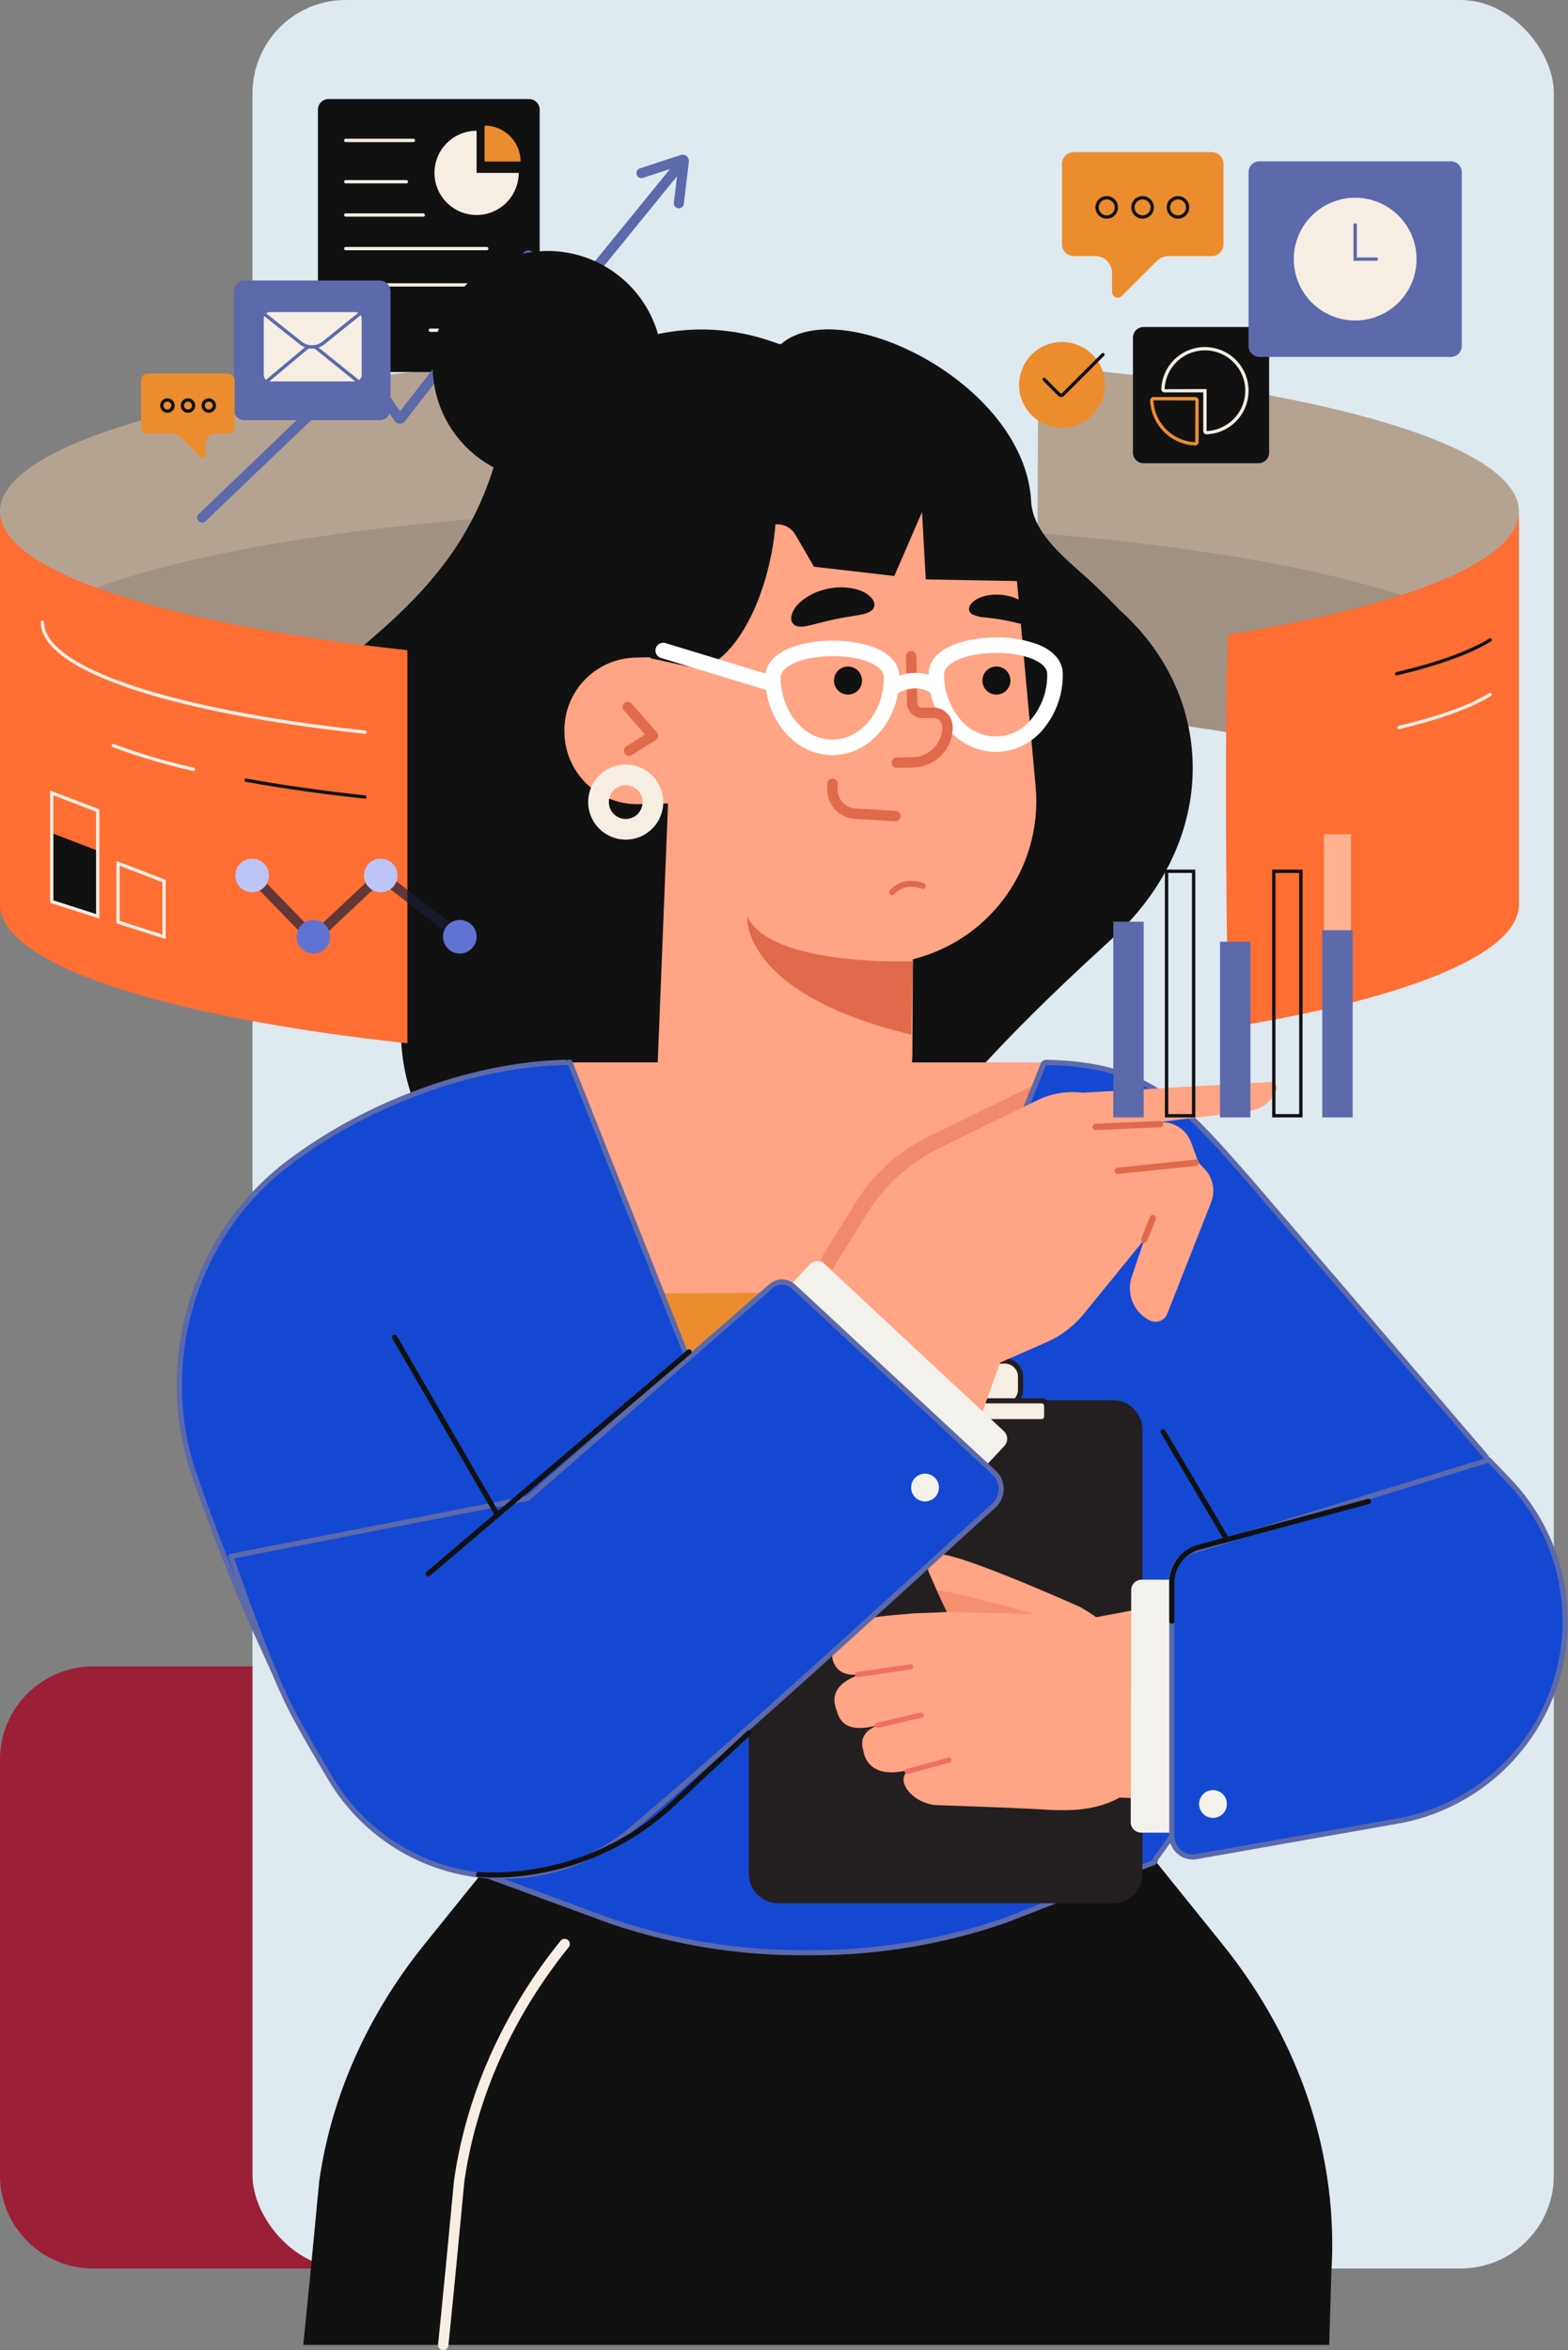 <svg xmlns="http://www.w3.org/2000/svg" xmlns:xlink="http://www.w3.org/1999/xlink" width="403.644" height="605" viewBox="0 0 403.644 605">
  <rect x="0" y="0" width="403.644" height="605" fill="#808080" stroke="none"/>
  <defs>
    <clipPath id="clip-path">
      <rect id="Rectángulo_345067" data-name="Rectángulo 345067" width="403.644" height="579.5" fill="none"/>
    </clipPath>
    <clipPath id="clip-path-3">
      <rect id="Rectángulo_345056" data-name="Rectángulo 345056" width="149.226" height="61.387" fill="none"/>
    </clipPath>
    <clipPath id="clip-path-4">
      <rect id="Rectángulo_345057" data-name="Rectángulo 345057" width="108.298" height="52.709" fill="none"/>
    </clipPath>
    <clipPath id="clip-path-5">
      <rect id="Rectángulo_345058" data-name="Rectángulo 345058" width="55.196" height="47.598" fill="none"/>
    </clipPath>
    <clipPath id="clip-path-6">
      <rect id="Rectángulo_345059" data-name="Rectángulo 345059" width="24.855" height="6.009" fill="none"/>
    </clipPath>
    <clipPath id="clip-path-7">
      <rect id="Rectángulo_345060" data-name="Rectángulo 345060" width="56.039" height="19.768" fill="none"/>
    </clipPath>
    <clipPath id="clip-path-8">
      <rect id="Rectángulo_345063" data-name="Rectángulo 345063" width="6.964" height="72.481" fill="none"/>
    </clipPath>
  </defs>
  <g id="Grupo_987300" data-name="Grupo 987300" transform="translate(-180 -3031)">
    <g id="Grupo_987091" data-name="Grupo 987091" transform="translate(180 3004)">
      <path id="Trazado_737630" data-name="Trazado 737630" d="M24,0H228a24,24,0,0,1,24,24V131a24,24,0,0,1-24,24H24A24,24,0,0,1,0,131V24A24,24,0,0,1,24,0Z" transform="translate(0 456)" fill="#9b1f36"/>
      <rect id="AdobeStock_31320034" width="335" height="584" rx="24" transform="translate(65 27)" fill="#dee9f0"/>
    </g>
    <g id="Grupo_987299" data-name="Grupo 987299" transform="translate(180 3056.5)">
      <g id="Grupo_987298" data-name="Grupo 987298" clip-path="url(#clip-path)">
        <g id="Grupo_987297" data-name="Grupo 987297">
          <g id="Grupo_987296" data-name="Grupo 987296" clip-path="url(#clip-path)">
            <path id="Trazado_737521" data-name="Trazado 737521" d="M163.695,153.942c-.43-16.371-2.785-93.092-2.818-93.09C69.415,64.23,0,80.714,0,100.541c0,15.52,43.277,71.136,104.88,59.428V158c18.117-1.959,37.911-3.347,58.815-4.055" transform="translate(0 5.604)" fill="#b5a392"/>
            <g id="Grupo_987280" data-name="Grupo 987280" transform="translate(13.317 105.793)" opacity="0.15">
              <g id="Grupo_987279" data-name="Grupo 987279">
                <g id="Grupo_987278" data-name="Grupo 987278" clip-path="url(#clip-path-3)">
                  <path id="Trazado_737522" data-name="Trazado 737522" d="M103.757,156.651v-1.972c17.782-1.922,37.185-3.29,57.663-4.01-.779-25.784-1.646-53.8-1.664-53.8-67.625,2.5-123.186,12.161-147.562,25.042,17.336,20.268,50.345,42.573,91.564,34.74" transform="translate(-12.194 -96.871)" fill="#2d2d30"/>
                </g>
              </g>
            </g>
            <path id="Trazado_737523" data-name="Trazado 737523" d="M129.28,70.277h-51.6a2.738,2.738,0,0,1-2.739-2.739V2.739A2.738,2.738,0,0,1,77.684,0h51.6a2.738,2.738,0,0,1,2.739,2.739v64.8a2.738,2.738,0,0,1-2.739,2.739" transform="translate(6.902)" fill="#111"/>
            <path id="Trazado_737524" data-name="Trazado 737524" d="M113.256,18.319V7.479a10.84,10.84,0,1,0,10.84,10.84Z" transform="translate(9.432 0.689)" fill="#f6eee3"/>
            <path id="Trazado_737525" data-name="Trazado 737525" d="M123.484,15.521a9.263,9.263,0,0,0-9.263-9.263v9.263Z" transform="translate(10.52 0.576)" fill="#eb8d2e"/>
            <path id="Trazado_737526" data-name="Trazado 737526" d="M98.934,10.213h-17.4a.429.429,0,0,1,0-.858h17.4a.429.429,0,0,1,0,.858" transform="translate(7.47 0.862)" fill="#f6eee3"/>
            <path id="Trazado_737527" data-name="Trazado 737527" d="M116,54.958H101.477a.429.429,0,1,1,0-.858H116a.429.429,0,0,1,0,.858" transform="translate(9.306 4.983)" fill="#f6eee3"/>
            <path id="Trazado_737528" data-name="Trazado 737528" d="M97.139,19.955h-15.6a.429.429,0,0,1,0-.858h15.6a.429.429,0,0,1,0,.858" transform="translate(7.47 1.759)" fill="#f6eee3"/>
            <path id="Trazado_737529" data-name="Trazado 737529" d="M101.478,27.8H81.535a.429.429,0,0,1,0-.858h19.943a.429.429,0,0,1,0,.858" transform="translate(7.47 2.481)" fill="#f6eee3"/>
            <path id="Trazado_737530" data-name="Trazado 737530" d="M117.833,35.715h-36.3a.429.429,0,0,1,0-.858h36.3a.429.429,0,0,1,0,.858" transform="translate(7.47 3.21)" fill="#f6eee3"/>
            <path id="Trazado_737531" data-name="Trazado 737531" d="M117.833,44.274h-36.3a.429.429,0,0,1,0-.858h36.3a.429.429,0,0,1,0,.858" transform="translate(7.47 3.999)" fill="#f6eee3"/>
            <path id="Trazado_737532" data-name="Trazado 737532" d="M47.772,107.621a1.288,1.288,0,0,1-.891-2.217L87.665,66.315a1.645,1.645,0,0,1,2.49.25l8.552,12.379L130.436,38.2a1.644,1.644,0,0,1,2.836.432l5.364,14.294L168.8,15.852a1.287,1.287,0,1,1,2,1.625L139.611,55.809a1.644,1.644,0,0,1-2.815-.461l-5.349-14.255L99.959,81.526a1.686,1.686,0,0,1-1.343.633,1.656,1.656,0,0,1-1.306-.709L88.659,68.93l-40,38.333a1.284,1.284,0,0,1-.891.358" transform="translate(4.281 1.416)" fill="#5c69ab"/>
            <path id="Trazado_737533" data-name="Trazado 737533" d="M160.936,26.922a1.5,1.5,0,0,1-.156-.009,1.288,1.288,0,0,1-1.125-1.432l1.122-9.375-9.086,2.98a1.287,1.287,0,0,1-.8-2.446l10.474-3.436a1.644,1.644,0,0,1,2.145,1.757l-1.3,10.825a1.286,1.286,0,0,1-1.276,1.135" transform="translate(13.815 1.208)" fill="#5c69ab"/>
            <path id="Trazado_737534" data-name="Trazado 737534" d="M91.975,78.267H58.493a3.016,3.016,0,0,1-3.016-3.016V46.184a3.015,3.015,0,0,1,3.016-3.015H91.975a3.015,3.015,0,0,1,3.015,3.015V75.25a3.015,3.015,0,0,1-3.015,3.016" transform="translate(5.109 3.976)" fill="#5c69ab"/>
            <path id="Trazado_737535" data-name="Trazado 737535" d="M92.657,78.731H57.883a2.8,2.8,0,0,1-2.8-2.8V45.574a2.8,2.8,0,0,1,2.8-2.8H92.657a2.8,2.8,0,0,1,2.8,2.8V75.932a2.8,2.8,0,0,1-2.8,2.8m-34.773-35.1a1.943,1.943,0,0,0-1.941,1.941V75.932a1.943,1.943,0,0,0,1.941,1.941H92.657A1.943,1.943,0,0,0,94.6,75.932V45.574a1.943,1.943,0,0,0-1.941-1.941Z" transform="translate(5.073 3.94)" fill="#5c69ab"/>
            <path id="Trazado_737536" data-name="Trazado 737536" d="M85.724,68.065H63.834a1.654,1.654,0,0,1-1.655-1.655V51.874a1.654,1.654,0,0,1,1.655-1.655h21.89a1.654,1.654,0,0,1,1.655,1.655V66.41a1.655,1.655,0,0,1-1.655,1.655" transform="translate(5.727 4.625)" fill="#f6eee3"/>
            <path id="Trazado_737537" data-name="Trazado 737537" d="M62.216,68.465a.429.429,0,0,1-.276-.758L74.215,57.433a.427.427,0,0,1,.544,0l12.6,10.153a.429.429,0,0,1-.538.668L74.495,58.318l-12,10.046a.426.426,0,0,1-.275.1" transform="translate(5.69 5.28)" fill="#5c69ab"/>
            <path id="Trazado_737538" data-name="Trazado 737538" d="M62.179,50.593l9.468,7.537a4.741,4.741,0,0,0,5.925-.014l9.48-7.623" transform="translate(5.727 4.65)" fill="#f6eee3"/>
            <path id="Trazado_737539" data-name="Trazado 737539" d="M74.637,59.635A5.159,5.159,0,0,1,71.416,58.5l-9.468-7.537a.429.429,0,1,1,.535-.672l9.468,7.538a4.289,4.289,0,0,0,5.388-.014l9.481-7.622a.429.429,0,1,1,.537.668l-9.479,7.623a5.165,5.165,0,0,1-3.241,1.149" transform="translate(5.69 4.614)" fill="#5c69ab"/>
            <path id="Trazado_737540" data-name="Trazado 737540" d="M368.5,100.357c0-17.026-51.189-31.588-123.57-37.5-.294-.024-.459,68.061-.44,88.59,21.27,1.72,40.716,4.188,57.594,7.244,40.4-10.174,66.416-46.3,66.416-58.333" transform="translate(22.517 5.789)" fill="#b5a392"/>
            <g id="Grupo_987283" data-name="Grupo 987283" transform="translate(267.078 111.771)" opacity="0.15">
              <g id="Grupo_987282" data-name="Grupo 987282">
                <g id="Grupo_987281" data-name="Grupo 987281" clip-path="url(#clip-path-4)">
                  <path id="Trazado_737541" data-name="Trazado 737541" d="M352.853,124.022c-20.445-9.868-59.428-17.714-107.93-21.677-.168-.013-.295,22.456-.368,45.471,21.241,1.721,40.663,4.186,57.522,7.238,21.66-5.455,39.178-18.37,50.776-31.032" transform="translate(-244.555 -102.345)" fill="#2d2d30"/>
                </g>
              </g>
            </g>
            <path id="Trazado_737542" data-name="Trazado 737542" d="M299.377,88.8H269.794a2.739,2.739,0,0,1-2.739-2.739V56.476a2.739,2.739,0,0,1,2.739-2.739h29.583a2.739,2.739,0,0,1,2.739,2.739V86.059a2.739,2.739,0,0,1-2.739,2.739" transform="translate(24.595 4.949)" fill="#111"/>
            <path id="Trazado_737543" data-name="Trazado 737543" d="M285.367,80.926a.817.817,0,0,1-.57-.232.84.84,0,0,1-.258-.6V70.128h-9.983a.822.822,0,0,1-.589-.251.8.8,0,0,1-.228-.59A11.236,11.236,0,1,1,285.4,80.926h-.032m-.4-11.657h.429V80.091a10.506,10.506,0,0,0,7.434-3.62A10.378,10.378,0,1,0,274.6,69.317Z" transform="translate(25.211 5.384)" fill="#f6eee3"/>
            <path id="Trazado_737544" data-name="Trazado 737544" d="M282.7,82.72h-.035a12.126,12.126,0,0,1-11.558-11.557.877.877,0,0,1,.248-.65.908.908,0,0,1,.653-.28H282.7a.9.9,0,0,1,.894.894V81.819a.909.909,0,0,1-.279.652.881.881,0,0,1-.615.249M272.006,71.092l-.043.036A11.261,11.261,0,0,0,282.7,81.862l.036-10.733Z" transform="translate(24.968 6.468)" fill="#eb8d2e"/>
            <path id="Trazado_737545" data-name="Trazado 737545" d="M345.706,64.568H297.722a3.016,3.016,0,0,1-3.016-3.016V18.09a3.016,3.016,0,0,1,3.016-3.015h47.984a3.016,3.016,0,0,1,3.016,3.015V61.551a3.016,3.016,0,0,1-3.016,3.016" transform="translate(27.142 1.388)" fill="#5c69ab"/>
            <path id="Trazado_737546" data-name="Trazado 737546" d="M346.388,65.034H297.112a2.8,2.8,0,0,1-2.8-2.8V17.482a2.8,2.8,0,0,1,2.8-2.8h49.275a2.8,2.8,0,0,1,2.8,2.8V62.234a2.8,2.8,0,0,1-2.8,2.8M297.112,15.54a1.943,1.943,0,0,0-1.941,1.942V62.234a1.944,1.944,0,0,0,1.941,1.942h49.275a1.944,1.944,0,0,0,1.942-1.942V17.482a1.944,1.944,0,0,0-1.942-1.942Z" transform="translate(27.106 1.352)" fill="#5c69ab"/>
            <path id="Trazado_737547" data-name="Trazado 737547" d="M336.568,39.067a15.8,15.8,0,1,1-15.8-15.8,15.8,15.8,0,0,1,15.8,15.8" transform="translate(28.087 2.143)" fill="#f6eee3"/>
            <path id="Trazado_737548" data-name="Trazado 737548" d="M324.905,38.943h-5.862V29.707a.429.429,0,0,1,.858,0v8.377h5a.429.429,0,0,1,0,.858" transform="translate(29.383 2.696)" fill="#5c69ab"/>
            <path id="Trazado_737549" data-name="Trazado 737549" d="M262.311,68.309a11.043,11.043,0,1,1-11.043-11.043,11.043,11.043,0,0,1,11.043,11.043" transform="translate(22.124 5.274)" fill="#eb8d2e"/>
            <path id="Trazado_737550" data-name="Trazado 737550" d="M250.537,71.2a1.048,1.048,0,0,1-.74-.3l-3.94-3.941a.429.429,0,0,1,.606-.607l3.941,3.941a.189.189,0,0,0,.266,0l10.323-10.323a.429.429,0,0,1,.607.606L251.278,70.89a1.044,1.044,0,0,1-.74.306" transform="translate(22.631 5.511)" fill="#111"/>
            <path id="Trazado_737551" data-name="Trazado 737551" d="M253.361,12.512a3.029,3.029,0,0,0-3.025,3.025V36.251a3.029,3.029,0,0,0,3.025,3.025h5.528a4.326,4.326,0,0,1,4.321,4.32v4.916a1.474,1.474,0,0,0,2.515,1.042l9.012-9.013a4.351,4.351,0,0,1,3.056-1.265h11.086a3.029,3.029,0,0,0,3.026-3.025V15.537a3.029,3.029,0,0,0-3.026-3.025Z" transform="translate(23.056 1.152)" fill="#eb8d2e"/>
            <path id="Trazado_737552" data-name="Trazado 737552" d="M261.122,28.69a2.908,2.908,0,1,1,2.907-2.907,2.911,2.911,0,0,1-2.907,2.907m0-4.957a2.049,2.049,0,1,0,2.05,2.05,2.052,2.052,0,0,0-2.05-2.05" transform="translate(23.781 2.107)" fill="#111"/>
            <path id="Trazado_737553" data-name="Trazado 737553" d="M269.571,28.69a2.908,2.908,0,1,1,2.907-2.907,2.911,2.911,0,0,1-2.907,2.907m0-4.957a2.049,2.049,0,1,0,2.05,2.05,2.052,2.052,0,0,0-2.05-2.05" transform="translate(24.559 2.107)" fill="#111"/>
            <path id="Trazado_737554" data-name="Trazado 737554" d="M277.923,28.69a2.908,2.908,0,1,1,2.908-2.907,2.91,2.91,0,0,1-2.908,2.907m0-4.957a2.049,2.049,0,1,0,2.05,2.05,2.051,2.051,0,0,0-2.05-2.05" transform="translate(25.329 2.107)" fill="#111"/>
            <path id="Trazado_737555" data-name="Trazado 737555" d="M35.005,64.7A1.757,1.757,0,0,0,33.25,66.45V78.462a1.757,1.757,0,0,0,1.755,1.754h6.429a2.522,2.522,0,0,1,1.771.734l5.227,5.226a.854.854,0,0,0,1.458-.6v-2.85A2.508,2.508,0,0,1,52.4,80.216H55.6a1.757,1.757,0,0,0,1.754-1.754V66.45A1.757,1.757,0,0,0,55.6,64.7Z" transform="translate(3.062 5.958)" fill="#eb8d2e"/>
            <path id="Trazado_737556" data-name="Trazado 737556" d="M49.368,74.273a1.866,1.866,0,1,1,1.866-1.866,1.868,1.868,0,0,1-1.866,1.866m0-2.874a1.009,1.009,0,1,0,1.008,1.008A1.009,1.009,0,0,0,49.368,71.4" transform="translate(4.375 6.497)" fill="#111"/>
            <path id="Trazado_737557" data-name="Trazado 737557" d="M44.469,74.273a1.866,1.866,0,1,1,1.866-1.866,1.868,1.868,0,0,1-1.866,1.866m0-2.874a1.009,1.009,0,1,0,1.008,1.008A1.009,1.009,0,0,0,44.469,71.4" transform="translate(3.924 6.497)" fill="#111"/>
            <path id="Trazado_737558" data-name="Trazado 737558" d="M39.625,74.273a1.866,1.866,0,1,1,1.866-1.866,1.868,1.868,0,0,1-1.866,1.866m0-2.874a1.009,1.009,0,1,0,1.008,1.008A1.009,1.009,0,0,0,39.625,71.4" transform="translate(3.478 6.497)" fill="#111"/>
            <path id="Trazado_737559" data-name="Trazado 737559" d="M336.117,522.958c1.994-30.127-7.853-59.975-28.058-85.04L297.17,424.409l-10.4-12.9-7.463-9.259L205.4,406.656,131.5,402.249l-7.463,9.259-10.4,12.9-10.889,13.509C88,456.2,78.777,477.03,75.638,498.655c-.143.981-1.821,19.659-4.146,42.466H335.6Z" transform="translate(6.584 37.046)" fill="#111"/>
            <path id="Trazado_737560" data-name="Trazado 737560" d="M104.589,539.558c-.045,0-.091,0-.137-.007a1.333,1.333,0,0,1-1.19-1.461c1.5-14.739,2.726-27.66,3.456-35.38.455-4.812.643-6.779.7-7.142,3.176-21.871,12.646-43.1,27.388-61.385a1.333,1.333,0,0,1,2.075,1.674c-14.441,17.916-23.717,38.7-26.824,60.093-.046.313-.312,3.123-.68,7.011-.732,7.723-1.955,20.649-3.459,35.4a1.333,1.333,0,0,1-1.325,1.2" transform="translate(9.51 39.942)" fill="#f6eee3"/>
            <path id="Trazado_737561" data-name="Trazado 737561" d="M300.152,161.414c-1.881-13.045-8.514-24.4-18.207-33.121-2.232-2.336-4.353-4.436-6.308-6.295-6.787-6.454-16.062-12.912-16.533-21.746-1.626-30.451-49.116-53.706-64.452-40.432-.412.357-13.479-6.449-31.612-2.617A29.585,29.585,0,1,0,120.73,91.522c-.43,1.3-.861,2.606-1.345,3.934-5.81,15.908-15.354,27.427-29.422,39.6l-1.91,1.653c-25.966,22.475-23.872,60.174-3.968,76.611l5.74,4.789q1.332,1.111,2.738,2.12a10.619,10.619,0,0,1,4.706,9.993,51.369,51.369,0,0,0,2.059,22.134c8.9,27.776,40.569,45.94,74.793,42.668,23.738-2.27,43.78-13.777,55.836-29.634,14.411-18.956,31.948-36.088,50.087-52.634,14.825-13.523,22.877-32.146,20.109-51.346" transform="translate(6.342 3.298)" fill="#111"/>
            <path id="Trazado_737562" data-name="Trazado 737562" d="M254.343,168.038l-4.8-52.922-23.486-.422L225.1,97.36l-7.131,16.456-20.683-2.39-4.763-8.2a5.364,5.364,0,0,0-5.15-2.691c-1.621,19.017-10.64,35.661-19.82,37.146l-12.392-2.7.016-.236-3.911.087A18.7,18.7,0,0,0,133.04,153.9l.01.425a18.7,18.7,0,0,0,19.062,18.227l7.606-.17-2.726,68.365c-.1,18.441,16.424,29.042,33.565,29.137l.711,0c17.14.1,31.248-14.915,31.351-33.355l.133-24.051a41.907,41.907,0,0,0,31.591-44.445" transform="translate(12.252 8.967)" fill="#ffa485"/>
            <path id="Trazado_737563" data-name="Trazado 737563" d="M148.419,156.015a1.332,1.332,0,0,1-.715-2.457l4.822-3.06-5.39-6.147a1.333,1.333,0,1,1,2-1.757l6.415,7.318a1.332,1.332,0,0,1-.287,2l-6.135,3.892a1.327,1.327,0,0,1-.713.208" transform="translate(13.521 13.091)" fill="#e06a4b"/>
            <path id="Trazado_737564" data-name="Trazado 737564" d="M218.982,204.7s-36.583,1.508-42.637-11.542h0s-1.777,19.854,42.261,30.459Z" transform="translate(15.993 17.255)" fill="#e06a4b"/>
            <path id="Trazado_737565" data-name="Trazado 737565" d="M148.324,176.2c-.238,0-.479-.009-.72-.026a9.665,9.665,0,1,1,.72.026m-.012-13.991a4.339,4.339,0,1,0,.321.012c-.108-.008-.214-.012-.321-.012" transform="translate(12.769 14.449)" fill="#f6eee3"/>
            <path id="Trazado_737566" data-name="Trazado 737566" d="M238.789,137.473a3.612,3.612,0,1,1-3.522-3.7,3.612,3.612,0,0,1,3.522,3.7" transform="translate(21.327 12.32)" fill="#111"/>
            <path id="Trazado_737567" data-name="Trazado 737567" d="M203.8,137.473a3.612,3.612,0,1,1-3.522-3.7,3.612,3.612,0,0,1,3.522,3.7" transform="translate(18.105 12.32)" fill="#111"/>
            <path id="Trazado_737568" data-name="Trazado 737568" d="M197.67,157.139c-9.482,0-17.234-8.907-17.3-19.908-.04-6.535,8.614-9.515,17.21-9.57s17.291,2.815,17.333,9.352h0c.069,11.036-7.623,20.064-17.145,20.125Zm.152-25.481h-.22c-7.442.046-13.257,2.483-13.237,5.547.055,8.8,6.017,15.935,13.305,15.935h.069c7.319-.047,13.229-7.27,13.173-16.1h0c-.02-3.034-5.752-5.381-13.09-5.381" transform="translate(16.611 11.757)" fill="#fff"/>
            <path id="Trazado_737569" data-name="Trazado 737569" d="M236.175,156.388a16.089,16.089,0,0,1-12.265-5.9,21.652,21.652,0,0,1-5.036-14c-.04-6.536,8.616-9.517,17.213-9.57A29.325,29.325,0,0,1,247.4,128.87c3.864,1.65,6,4.274,6.022,7.394a21.649,21.649,0,0,1-4.859,14.063,16.072,16.072,0,0,1-12.285,6.061Zm.154-25.48h-.217c-7.443.047-13.259,2.482-13.24,5.547a17.65,17.65,0,0,0,4.07,11.421,11.7,11.7,0,0,0,18.55-.116,17.658,17.658,0,0,0,3.926-11.474c-.02-3.033-5.751-5.38-13.09-5.38" transform="translate(20.158 11.688)" fill="#fff"/>
            <path id="Trazado_737570" data-name="Trazado 737570" d="M215.094,131.347l.237,11.975a2.674,2.674,0,0,0,2.727,2.621l2.659-.052a3.645,3.645,0,0,1,3.716,3.572,9.028,9.028,0,0,1-8.848,9.205l-4.162.082" transform="translate(19.472 12.097)" fill="#ffa485"/>
            <path id="Trazado_737571" data-name="Trazado 737571" d="M211.534,160.2a1.333,1.333,0,0,1-.026-2.666l4.163-.082a7.7,7.7,0,0,0,7.541-7.846,2.31,2.31,0,0,0-2.357-2.266l-2.66.052a4.009,4.009,0,0,1-4.086-3.928l-.237-11.974a1.334,1.334,0,0,1,1.307-1.36h.026a1.332,1.332,0,0,1,1.332,1.306l.237,11.975a1.325,1.325,0,0,0,.412.941,1.283,1.283,0,0,0,.956.375l2.66-.053a4.977,4.977,0,0,1,5.075,4.878,10.362,10.362,0,0,1-10.154,10.564l-4.163.083Z" transform="translate(19.359 11.984)" fill="#e06a4b"/>
            <path id="Trazado_737572" data-name="Trazado 737572" d="M184.581,140.706a2.009,2.009,0,0,1-.583-.087L155.983,132.1a2,2,0,1,1,1.163-3.825l28.017,8.517a2,2,0,0,1-.581,3.912" transform="translate(14.235 11.806)" fill="#fff"/>
            <path id="Trazado_737573" data-name="Trazado 737573" d="M210.164,141.265A2,2,0,0,1,209,137.644c2.61-1.862,8.951-4.26,14.273-.009a2,2,0,1,1-2.493,3.125c-4.277-3.415-9.254,0-9.464.144a2,2,0,0,1-1.148.361" transform="translate(19.171 12.458)" fill="#fff"/>
            <path id="Trazado_737574" data-name="Trazado 737574" d="M218.468,186.331a.748.748,0,0,1-.5-.032c-.167-.073-4.178-1.744-7.072,1.435a.752.752,0,1,1-1.113-1.012c3.632-3.987,8.735-1.824,8.786-1.8a.752.752,0,0,1-.1,1.412" transform="translate(19.302 16.975)" fill="#e06a4b"/>
            <path id="Trazado_737575" data-name="Trazado 737575" d="M188.172,125.13c1.432.292,3.1-.229,4.733-.639,1.641-.448,3.3-.856,4.753-1.161s3.141-.6,4.824-.85c1.664-.283,3.406-.479,4.581-1.317,1.138-.791,1.329-2.411-.542-3.962-1.769-1.52-5.818-2.727-10.639-1.727-4.812,1.021-7.973,3.743-8.928,5.835-1.029,2.16-.158,3.557,1.218,3.82" transform="translate(17.177 10.601)" fill="#111"/>
            <path id="Trazado_737576" data-name="Trazado 737576" d="M244.121,124.361a9.053,9.053,0,0,1-3.743-.356c-1.3-.3-2.62-.571-3.773-.766s-2.488-.375-3.818-.519a9.022,9.022,0,0,1-3.644-.893c-.92-.588-1.119-1.855.3-3.133,1.345-1.25,4.492-2.325,8.314-1.687,3.815.654,6.384,2.7,7.2,4.313.876,1.667.235,2.792-.839,3.041" transform="translate(21.037 10.759)" fill="#111"/>
            <path id="Trazado_737577" data-name="Trazado 737577" d="M212.553,171.173l-.083,0-10.4-.64A7.538,7.538,0,0,1,195,162.967l.007-1.419a1.333,1.333,0,0,1,1.332-1.327h.007a1.332,1.332,0,0,1,1.326,1.339l-.007,1.42a4.873,4.873,0,0,0,4.572,4.89l10.4.64a1.333,1.333,0,0,1-.081,2.663" transform="translate(17.959 14.756)" fill="#e06a4b"/>
            <path id="Trazado_737578" data-name="Trazado 737578" d="M157.986,286.5l74.933-.432.462-1.161,22.829-57.373a.707.707,0,0,1,.631-.432l-122.5-.02,23.009,57.825Z" transform="translate(12.373 20.914)" fill="#ffa485"/>
            <g id="Grupo_987286" data-name="Grupo 987286" transform="translate(211.212 253.912)" opacity="0.46">
              <g id="Grupo_987285" data-name="Grupo 987285">
                <g id="Grupo_987284" data-name="Grupo 987284" clip-path="url(#clip-path-5)">
                  <path id="Trazado_737579" data-name="Trazado 737579" d="M246.3,233.441,221.2,245.72a45.7,45.7,0,0,0-18.8,17.033l-9,14.57,2.977,2.775,8.922-14.445a45.7,45.7,0,0,1,18.8-17.033l22.451-10.982L248.6,232.5a20.55,20.55,0,0,0-2.292.942" transform="translate(-193.4 -232.499)" fill="#e06a4b"/>
                </g>
              </g>
            </g>
            <path id="Trazado_737580" data-name="Trazado 737580" d="M189.274,365.169a4.324,4.324,0,0,0,8.2,0l33.453-84.077-74.932.432Z" transform="translate(14.367 25.888)" fill="#eb8d2e"/>
            <path id="Trazado_737581" data-name="Trazado 737581" d="M378.629,328.576l-60.8-70.982c-17.521-19.957-25.89-29.877-52.012-30.492h-.06c-.132,0-.258-.01-.391-.013-.014,0-.026.012-.042.012a.709.709,0,0,0-.631.432L241.86,284.905l-.462,1.161-33.454,84.077a4.324,4.324,0,0,1-8.2,0L166.465,286.5l-.633-1.593L142.822,227.08h-.007l-.647.01-.155,0c-23.676.411-50.94,10.181-71.7,25.957a71.951,71.951,0,0,0-27.484,66.261,73.062,73.062,0,0,0,3.718,15.178l1.331,3.787q6.7,19.039,15.037,37.443c2.017,4.448,3.606,7.942,3.633,7.971l14.773,2.689a.7.7,0,0,0,1.042-.022l39.178,49.613a.7.7,0,0,0,.456.651l30.685,11.3a152.627,152.627,0,0,0,51.16,8.36,152.633,152.633,0,0,0,51.162-8.36L293.1,433.077a.7.7,0,0,0,.425-.817s32.563-45.581,32.846-45.89L378.612,329.5a.7.7,0,0,0,.016-.926" transform="translate(3.893 20.914)" fill="#1448d3"/>
            <path id="Trazado_737582" data-name="Trazado 737582" d="M202.6,457.008a152.82,152.82,0,0,1-50.075-8.4l-30.7-11.3a1.379,1.379,0,0,1-.866-1.01L82.253,387.275a1.354,1.354,0,0,1-.333.048,1.371,1.371,0,0,1-.837-.264l-14.6-2.656a.674.674,0,0,1-.363-.2c-.112-.118-.115-.121-3.758-8.157-5.545-12.232-10.61-24.846-15.059-37.5l-1.331-3.787a73.221,73.221,0,0,1-3.75-15.318c-3.209-25.806,7.421-51.431,27.741-66.874,20.634-15.68,48.258-25.678,72.09-26.092l.166.663-.012-.666.647-.01a.664.664,0,0,1,.639.42l56.925,143.064a3.658,3.658,0,0,0,6.958,0l56.745-142.612a1.37,1.37,0,0,1,1.14-.845.76.76,0,0,1,.213-.016l.343.01c26.138.615,34.741,10.418,51.881,29.946l.679.773,60.81,70.99a1.366,1.366,0,0,1-.033,1.812l-52.247,56.867c-.488.622-21.487,30-32.65,45.625a1.368,1.368,0,0,1-.868,1.252L255.3,448.6A152.657,152.657,0,0,1,203.9,457q-.65.007-1.3.005m1.3-1.338a151.107,151.107,0,0,0,50.949-8.324l38.065-14.833a.773.773,0,0,1,.123-.584c7.645-10.7,32.61-45.638,32.9-45.951l52.247-56.868.508-.476-.507.432L316.7,257.316c-16.884-19.236-25.357-28.891-50.847-29.492l-.368-.01-.053.007-23.359,58.547L208.62,370.446a4.99,4.99,0,0,1-9.436,0L142.43,227.81l-.193,0-.155,0c-23.564.408-50.887,10.3-71.306,25.822C50.831,268.793,40.4,293.949,43.549,319.285a71.869,71.869,0,0,0,3.685,15.039l1.332,3.787C53,350.726,58.052,363.3,63.582,375.5c2.343,5.169,3.193,7.029,3.481,7.651L81.5,385.78a.672.672,0,0,1,.368.2.728.728,0,0,1,.543-.234.717.717,0,0,1,.534.253l39.178,49.613a.666.666,0,0,1,.143.408l30.705,11.329A151.025,151.025,0,0,0,203.9,455.67" transform="translate(3.837 20.858)" fill="#5c69ab"/>
            <path id="Trazado_737583" data-name="Trazado 737583" d="M270.2,436.237H184.146a7.634,7.634,0,0,1-7.634-7.634V314.336a7.634,7.634,0,0,1,7.634-7.634H270.2a7.634,7.634,0,0,1,7.634,7.634V428.6a7.634,7.634,0,0,1-7.634,7.634" transform="translate(16.256 28.247)" fill="#231f20"/>
            <path id="Trazado_737584" data-name="Trazado 737584" d="M240.511,308.92H208.545a3.3,3.3,0,0,1-3.3-3.3V300.79a3.3,3.3,0,0,1,3.3-3.3h31.967a3.3,3.3,0,0,1,3.3,3.3v4.827a3.3,3.3,0,0,1-3.3,3.3" transform="translate(18.902 27.398)" fill="#f6eee3"/>
            <path id="Trazado_737585" data-name="Trazado 737585" d="M239.84,309.642H209.329a4.7,4.7,0,0,1-4.7-4.7v-3.371a4.7,4.7,0,0,1,4.7-4.7H239.84a4.7,4.7,0,0,1,4.7,4.7v3.371a4.7,4.7,0,0,1-4.7,4.7M209.329,298.21a3.369,3.369,0,0,0-3.365,3.365v3.371a3.369,3.369,0,0,0,3.365,3.364H239.84a3.369,3.369,0,0,0,3.365-3.364v-3.371a3.369,3.369,0,0,0-3.365-3.365Z" transform="translate(18.846 27.342)" fill="#231f20"/>
            <path id="Trazado_737586" data-name="Trazado 737586" d="M250.061,312.228H200.131a1.049,1.049,0,0,1-1.05-1.049v-3.264a1.049,1.049,0,0,1,1.05-1.049h49.931a1.049,1.049,0,0,1,1.05,1.049v3.264a1.049,1.049,0,0,1-1.05,1.049" transform="translate(18.335 28.262)" fill="#f6eee3"/>
            <path id="Trazado_737587" data-name="Trazado 737587" d="M249.885,312.951H200.417A1.95,1.95,0,0,1,198.47,311v-2.8a1.949,1.949,0,0,1,1.947-1.946h49.468a1.949,1.949,0,0,1,1.947,1.946V311a1.95,1.95,0,0,1-1.947,1.947m-49.468-5.363a.615.615,0,0,0-.614.614V311a.615.615,0,0,0,.614.615h49.468A.616.616,0,0,0,250.5,311v-2.8a.616.616,0,0,0-.615-.614Z" transform="translate(18.279 28.206)" fill="#231f20"/>
            <path id="Trazado_737588" data-name="Trazado 737588" d="M197.373,383.362c1.276,5.1,5.943,4.849,10.5,3.7-2.715,1.146-4.729,2.963-3.74,6.331,1.063,6.224,6.986,6.478,11.936,5.095-4.27,2.7,1.161,9.246,7.776,9.149,9.283.337,18.486.636,27.769,1.157,6.553.368,12.76.059,18.547-3.131l7.069.3-1.489-48.891-11.6,2.151c-1.365-.933-2.753-1.826-4.175-2.631,0,0-24.554-11-33.495-13.124a8.714,8.714,0,0,0-2.922-.331,3.187,3.187,0,0,0-2.457,1.438,4.233,4.233,0,0,0,.228,3.7c1.576,3.656,2.97,6.827,4.388,9.612-3.467.179-4.419.211-8.479.342-8.54.892-22.8.633-20.984,11.736.961,3.8,4.066,4.4,7.276,3.968-4.385,1.48-8.327,4.106-6.145,9.438m6.892,5.092c.736-.217,1.418-.4,2.018-.526-.586.178-1.276.348-2.018.526" transform="translate(18.059 31.599)" fill="#ffa485"/>
            <g id="Grupo_987289" data-name="Grupo 987289" transform="translate(241.177 383.987)" opacity="0.36">
              <g id="Grupo_987288" data-name="Grupo 987288">
                <g id="Grupo_987287" data-name="Grupo 987287" clip-path="url(#clip-path-6)">
                  <path id="Trazado_737589" data-name="Trazado 737589" d="M223.425,357.1l22.268.517s-21.321-6.2-24.855-6Z" transform="translate(-220.838 -351.605)" fill="#e06a4b"/>
                </g>
              </g>
            </g>
            <path id="Trazado_737590" data-name="Trazado 737590" d="M269.214,414.154l12.491.026a2.694,2.694,0,0,0,2.7-2.689l.127-59.744a2.693,2.693,0,0,0-2.689-2.7l-12.491-.027a2.7,2.7,0,0,0-2.7,2.689l-.127,59.744a2.694,2.694,0,0,0,2.689,2.7" transform="translate(24.547 32.144)" fill="#f2f1ec"/>
            <path id="Trazado_737591" data-name="Trazado 737591" d="M276.223,351.681v65.9a5.417,5.417,0,0,0,6.359,5.334l52.718-9.319c40.538-8.006,56.213-57.651,27.622-87.485l-5.085-5.305-76.05,23.349a7.876,7.876,0,0,0-5.564,7.529" transform="translate(25.44 29.545)" fill="#1448d3"/>
            <path id="Trazado_737592" data-name="Trazado 737592" d="M289.43,400.624A3.577,3.577,0,1,1,284.638,399a3.577,3.577,0,0,1,4.792,1.622" transform="translate(26.031 36.713)" fill="#f2f1ec"/>
            <path id="Trazado_737593" data-name="Trazado 737593" d="M281.691,423.717a6.085,6.085,0,0,1-6.078-6.083v-65.9a8.5,8.5,0,0,1,6.034-8.166L357.7,320.223a.659.659,0,0,1,.677.176l5.085,5.305a52.961,52.961,0,0,1-27.976,88.6l-52.729,9.321a6.163,6.163,0,0,1-1.065.094m76.007-102.1-75.659,23.228a7.174,7.174,0,0,0-5.092,6.893v65.9a4.752,4.752,0,0,0,5.577,4.677l52.717-9.319A51.627,51.627,0,0,0,362.5,326.626Z" transform="translate(25.383 29.489)" fill="#5c69ab"/>
            <line id="Línea_185" data-name="Línea 185" x1="13.651" y2="2" transform="translate(220.749 403.605)" fill="#c0644b"/>
            <path id="Trazado_737594" data-name="Trazado 737594" d="M202.188,372.291a.666.666,0,0,1-.1-1.326l13.651-2a.677.677,0,0,1,.756.564.665.665,0,0,1-.564.756l-13.651,2a.715.715,0,0,1-.1.007" transform="translate(18.56 33.981)" fill="#f16f5f"/>
            <line id="Línea_186" data-name="Línea 186" x1="11.191" y2="2.612" transform="translate(225.931 416.046)" fill="#c0644b"/>
            <path id="Trazado_737595" data-name="Trazado 737595" d="M206.934,384.3a.667.667,0,0,1-.151-1.316l11.191-2.612a.667.667,0,0,1,.3,1.3l-11.192,2.611a.651.651,0,0,1-.151.017" transform="translate(18.997 35.03)" fill="#f16f5f"/>
            <line id="Línea_187" data-name="Línea 187" x1="10.746" y2="2.938" transform="translate(233.528 427.614)" fill="#c0644b"/>
            <path id="Trazado_737596" data-name="Trazado 737596" d="M213.89,395.212a.666.666,0,0,1-.176-1.309l10.746-2.937a.666.666,0,0,1,.352,1.285l-10.746,2.938a.707.707,0,0,1-.176.023" transform="translate(19.638 36.005)" fill="#f16f5f"/>
            <path id="Trazado_737597" data-name="Trazado 737597" d="M276.279,362.141a.666.666,0,0,1-.666-.666V351.5a10.072,10.072,0,0,1,7.433-9.708l43.7-11.8a.666.666,0,0,1,.346,1.286l-43.7,11.8a8.739,8.739,0,0,0-6.448,8.421v9.972a.666.666,0,0,1-.666.666" transform="translate(25.383 30.39)" fill="#111"/>
            <path id="Trazado_737598" data-name="Trazado 737598" d="M290.638,342.664a.664.664,0,0,1-.573-.328l-16.409-27.766a.666.666,0,0,1,1.148-.677l16.409,27.766a.665.665,0,0,1-.236.912.657.657,0,0,1-.339.093" transform="translate(25.195 28.879)" fill="#111"/>
            <path id="Trazado_737599" data-name="Trazado 737599" d="M191.269,288.758,205.5,265.726a45.685,45.685,0,0,1,18.8-17.033l25.1-12.278a20.688,20.688,0,0,1,11.621-1.949l48.384-2.756a1.574,1.574,0,0,1,1.53,2.212c-.012.027-.025.056-.037.084a8.8,8.8,0,0,1-7.008,5.189l-22.736,2.79,1.119.1a7.953,7.953,0,0,1,6.744,5.194l1.872,5.13,1.591,1.688a8.211,8.211,0,0,1,1.664,8.64l-11.282,28.654a3.232,3.232,0,0,1-4.419,1.724,9.232,9.232,0,0,1-4.718-11.255l3.228-9.574-15.578,19.127a25.607,25.607,0,0,1-9.551,7.271l-12.005,5.277-8.462,23.711Z" transform="translate(17.616 21.34)" fill="#ffa485"/>
            <line id="Línea_188" data-name="Línea 188" y1="0.727" x2="16.541" transform="translate(282.072 263.896)" fill="#c0644b"/>
            <path id="Trazado_737600" data-name="Trazado 737600" d="M275.253,242.436a.843.843,0,0,1-.324.084l-16.541.728a.811.811,0,0,1-.071-1.621l16.542-.728a.811.811,0,0,1,.394,1.537" transform="translate(23.719 22.186)" fill="#e06a4b"/>
            <line id="Línea_189" data-name="Línea 189" y1="2.094" x2="20.12" transform="translate(287.747 273.822)" fill="#c0644b"/>
            <path id="Trazado_737601" data-name="Trazado 737601" d="M284.028,251.525a.82.82,0,0,1-.275.08l-20.12,2.094a.81.81,0,1,1-.167-1.611l20.119-2.095a.81.81,0,0,1,.443,1.532" transform="translate(24.198 23.023)" fill="#e06a4b"/>
            <line id="Línea_190" data-name="Línea 190" x1="2.182" y2="5.51" transform="translate(294.568 288.117)" fill="#c0644b"/>
            <path id="Trazado_737602" data-name="Trazado 737602" d="M270.155,270.123a.81.81,0,0,1-1.112-1.024l2.181-5.511a.81.81,0,0,1,1.506.6l-2.181,5.51a.811.811,0,0,1-.394.428" transform="translate(24.773 24.229)" fill="#e06a4b"/>
            <path id="Trazado_737603" data-name="Trazado 737603" d="M241.8,321.513l-9.15,9.815a2.693,2.693,0,0,1-3.808.133L182.67,288.418a2.694,2.694,0,0,1-.134-3.808l9.151-9.816a2.7,2.7,0,0,1,3.808-.133L241.665,317.7a2.694,2.694,0,0,1,.133,3.808" transform="translate(16.745 25.229)" fill="#f2f1ec"/>
            <path id="Trazado_737604" data-name="Trazado 737604" d="M70.457,389.852c2.353,4.455,5.748,10.34,9.6,16.8A51.562,51.562,0,0,0,157.776,419.6c11.038-9.365,22.881-19.763,34.436-30.07,24.033-21.438,46.822-42.487,58.546-53.051a5.83,5.83,0,0,0,.066-8.607l-51.572-47.846a4.339,4.339,0,0,0-5.8-.09l-62.631,54.629L54.422,349.493s9.378,27.76,16.035,40.36" transform="translate(5.012 25.683)" fill="#1448d3"/>
            <path id="Trazado_737605" data-name="Trazado 737605" d="M124.4,432.595a52.156,52.156,0,0,1-44.856-25.546c-4.21-7.054-7.447-12.714-9.619-16.827-6.606-12.5-15.984-40.179-16.078-40.458a.665.665,0,0,1,.5-.867l76.22-14.891,62.494-54.513a5,5,0,0,1,6.7.1l51.571,47.846a6.5,6.5,0,0,1-.071,9.59c-4.028,3.629-9.361,8.5-15.6,14.191-12.1,11.043-27.168,24.788-42.946,38.862-13.176,11.753-24.444,21.592-34.45,30.08A51.614,51.614,0,0,1,136.425,431.2a52.852,52.852,0,0,1-12.025,1.391M55.355,350.057C56.879,354.5,65.143,378.318,71.1,389.6c2.162,4.092,5.387,9.734,9.585,16.768A50.851,50.851,0,0,0,136.122,429.9,50.3,50.3,0,0,0,157.4,419.151c10-8.481,21.258-18.315,34.424-30.06,15.773-14.069,30.833-27.81,42.935-38.852,6.244-5.7,11.58-10.566,15.608-14.2a5.177,5.177,0,0,0,1.71-3.8,5.109,5.109,0,0,0-1.651-3.821l-51.571-47.846a3.666,3.666,0,0,0-4.916-.076l-62.629,54.63a.664.664,0,0,1-.311.151Z" transform="translate(4.956 25.627)" fill="#5c69ab"/>
            <path id="Trazado_737606" data-name="Trazado 737606" d="M116.49,422.443q-1.827,0-3.655-.1a.664.664,0,0,1-.628-.7.653.653,0,0,1,.7-.629,67.423,67.423,0,0,0,49.349-17.894l19.723-18.376a.666.666,0,0,1,.908.976L163.164,404.1a68.766,68.766,0,0,1-46.674,18.347" transform="translate(10.334 35.418)" fill="#111"/>
            <path id="Trazado_737607" data-name="Trazado 737607" d="M100.983,353.2a.667.667,0,0,1-.432-1.174l67.159-57.149a.667.667,0,0,1,.865,1.016l-67.159,57.15a.67.67,0,0,1-.432.158" transform="translate(9.239 27.143)" fill="#111"/>
            <path id="Trazado_737608" data-name="Trazado 737608" d="M119.55,338.333a.665.665,0,0,1-.578-.332L92.516,292.306a.667.667,0,1,1,1.153-.669l26.457,45.7a.665.665,0,0,1-.242.911.658.658,0,0,1-.333.09" transform="translate(8.512 26.829)" fill="#111"/>
            <path id="Trazado_737609" data-name="Trazado 737609" d="M221.553,326.023a3.577,3.577,0,1,1-4.792-1.622,3.577,3.577,0,0,1,4.792,1.622" transform="translate(19.78 29.843)" fill="#f2f1ec"/>
            <path id="Trazado_737610" data-name="Trazado 737610" d="M0,97.195V198.4c0,15.52,42.536,28.99,104.879,35.73v-101.2C42.536,126.184,0,112.715,0,97.195" transform="translate(0 8.952)" fill="#ff6e33"/>
            <path id="Trazado_737611" data-name="Trazado 737611" d="M93.053,152.094l-.047,0c-51.431-5.562-83.381-16.559-83.381-28.7a.429.429,0,1,1,.857,0c0,11.491,32.429,22.422,82.616,27.848a.429.429,0,0,1-.046.856" transform="translate(0.886 11.324)" fill="#f6eee3"/>
            <path id="Trazado_737612" data-name="Trazado 737612" d="M47.378,158.98a.421.421,0,0,1-.1-.011,158.91,158.91,0,0,1-20.67-6.118.429.429,0,1,1,.308-.8,157.736,157.736,0,0,0,20.557,6.083.429.429,0,0,1-.1.847" transform="translate(2.425 14.001)" fill="#f6eee3"/>
            <path id="Trazado_737613" data-name="Trazado 737613" d="M88.631,165.361l-.047,0c-10.974-1.187-21.268-2.648-30.591-4.343a.429.429,0,1,1,.153-.844c9.3,1.691,19.576,3.15,30.531,4.333a.429.429,0,0,1-.046.856" transform="translate(5.309 14.751)" fill="#111"/>
            <path id="Trazado_737614" data-name="Trazado 737614" d="M12.194,190.669l11.846,3.794V177.574l-11.846-4.552Z" transform="translate(1.123 15.935)" fill="#111"/>
            <path id="Trazado_737615" data-name="Trazado 737615" d="M24.5,195.975l-12.7-4.069V162.985l12.7,4.883ZM12.658,191.28,23.646,194.8V168.458l-10.988-4.223Z" transform="translate(1.087 15.011)" fill="#f6eee3"/>
            <path id="Trazado_737616" data-name="Trazado 737616" d="M40.137,199.72l-12.7-4.069V179.6l12.7,4.884Zm-11.846-4.695,10.988,3.519V185.077l-10.988-4.222Z" transform="translate(2.527 16.541)" fill="#f6eee3"/>
            <path id="Trazado_737617" data-name="Trazado 737617" d="M364.4,97.195V198.4c0,12.822-29.033,24.245-74.282,31.629-1.281.209-1.527-100.954-.438-101.13,45.5-7.383,74.72-18.838,74.72-31.7" transform="translate(26.616 8.952)" fill="#ff6e33"/>
            <path id="Trazado_737618" data-name="Trazado 737618" d="M329.23,136.673a.429.429,0,0,1-.1-.846c10.751-2.554,18.808-5.462,23.95-8.643a.429.429,0,0,1,.451.731c-5.219,3.228-13.362,6.173-24.2,8.747a.387.387,0,0,1-.1.012" transform="translate(30.282 11.708)" fill="#111"/>
            <path id="Trazado_737619" data-name="Trazado 737619" d="M329.793,149.314a.429.429,0,0,1-.1-.846c10.474-2.488,18.325-5.322,23.335-8.421a.429.429,0,0,1,.451.731c-5.087,3.147-13.023,6.016-23.587,8.525a.387.387,0,0,1-.1.012" transform="translate(30.334 12.892)" fill="#f6eee3"/>
            <g id="Grupo_987292" data-name="Grupo 987292" transform="translate(63.618 198.19)" opacity="0.69">
              <g id="Grupo_987291" data-name="Grupo 987291">
                <g id="Grupo_987290" data-name="Grupo 987290" clip-path="url(#clip-path-7)">
                  <path id="Trazado_737620" data-name="Trazado 737620" d="M75.273,201.244,58.616,184.062a1.287,1.287,0,0,1,1.849-1.792l14.893,15.364,17.225-16.158,21.211,16.448a1.287,1.287,0,0,1-1.578,2.035l-19.475-15.1Z" transform="translate(-58.253 -181.476)" fill="#1b1f38"/>
                </g>
              </g>
            </g>
            <path id="Trazado_737621" data-name="Trazado 737621" d="M64.115,183.388a4.319,4.319,0,1,1-4.319-4.319,4.32,4.32,0,0,1,4.319,4.319" transform="translate(5.109 16.492)" fill="#bcc5f6"/>
            <path id="Trazado_737622" data-name="Trazado 737622" d="M94.443,183.388a4.32,4.32,0,1,1-4.319-4.319,4.32,4.32,0,0,1,4.319,4.319" transform="translate(7.902 16.492)" fill="#bcc5f6"/>
            <path id="Trazado_737623" data-name="Trazado 737623" d="M78.56,197.833a4.319,4.319,0,1,1-4.319-4.319,4.32,4.32,0,0,1,4.319,4.319" transform="translate(6.44 17.822)" fill="#5f73d3"/>
            <path id="Trazado_737624" data-name="Trazado 737624" d="M113.071,197.833a4.32,4.32,0,1,1-4.319-4.319,4.32,4.32,0,0,1,4.319,4.319" transform="translate(9.618 17.822)" fill="#5f73d3"/>
            <rect id="Rectángulo_345061" data-name="Rectángulo 345061" width="6.964" height="49.524" transform="translate(287.027 212.212)" fill="#5c69ab"/>
            <path id="Trazado_737625" data-name="Trazado 737625" d="M270.252,244.306h-7.823V193.923h7.823Zm-6.964-.858h6.106V194.781h-6.106Z" transform="translate(24.169 17.86)" fill="#5c69ab"/>
            <path id="Trazado_737626" data-name="Trazado 737626" d="M282.413,245.437H274.59v-63.8h7.823Zm-6.964-.858h6.106V182.5h-6.106Z" transform="translate(25.289 16.729)" fill="#111"/>
            <path id="Trazado_737627" data-name="Trazado 737627" d="M307.688,245.437h-7.823v-63.8h7.823Zm-6.964-.858h6.106V182.5h-6.106Z" transform="translate(27.617 16.729)" fill="#111"/>
            <g id="Grupo_987295" data-name="Grupo 987295" transform="translate(340.808 189.255)" opacity="0.46">
              <g id="Grupo_987294" data-name="Grupo 987294">
                <g id="Grupo_987293" data-name="Grupo 987293" clip-path="url(#clip-path-8)">
                  <rect id="Rectángulo_345062" data-name="Rectángulo 345062" width="6.964" height="72.481" transform="translate(0 0)" fill="#fff"/>
                </g>
              </g>
            </g>
            <rect id="Rectángulo_345064" data-name="Rectángulo 345064" width="6.964" height="47.333" transform="translate(340.808 214.404)" fill="#5c69ab"/>
            <path id="Trazado_737628" data-name="Trazado 737628" d="M319.5,244.12h-7.823V195.93H319.5Zm-6.964-.857h6.106V196.788h-6.106Z" transform="translate(28.705 18.045)" fill="#5c69ab"/>
            <rect id="Rectángulo_345065" data-name="Rectángulo 345065" width="6.964" height="44.365" transform="translate(314.498 217.371)" fill="#5c69ab"/>
            <path id="Trazado_737629" data-name="Trazado 737629" d="M295.406,243.87h-7.823V198.646h7.823Zm-6.964-.857h6.106V199.505h-6.106Z" transform="translate(26.486 18.295)" fill="#5c69ab"/>
          </g>
        </g>
      </g>
    </g>
  </g>
</svg>
